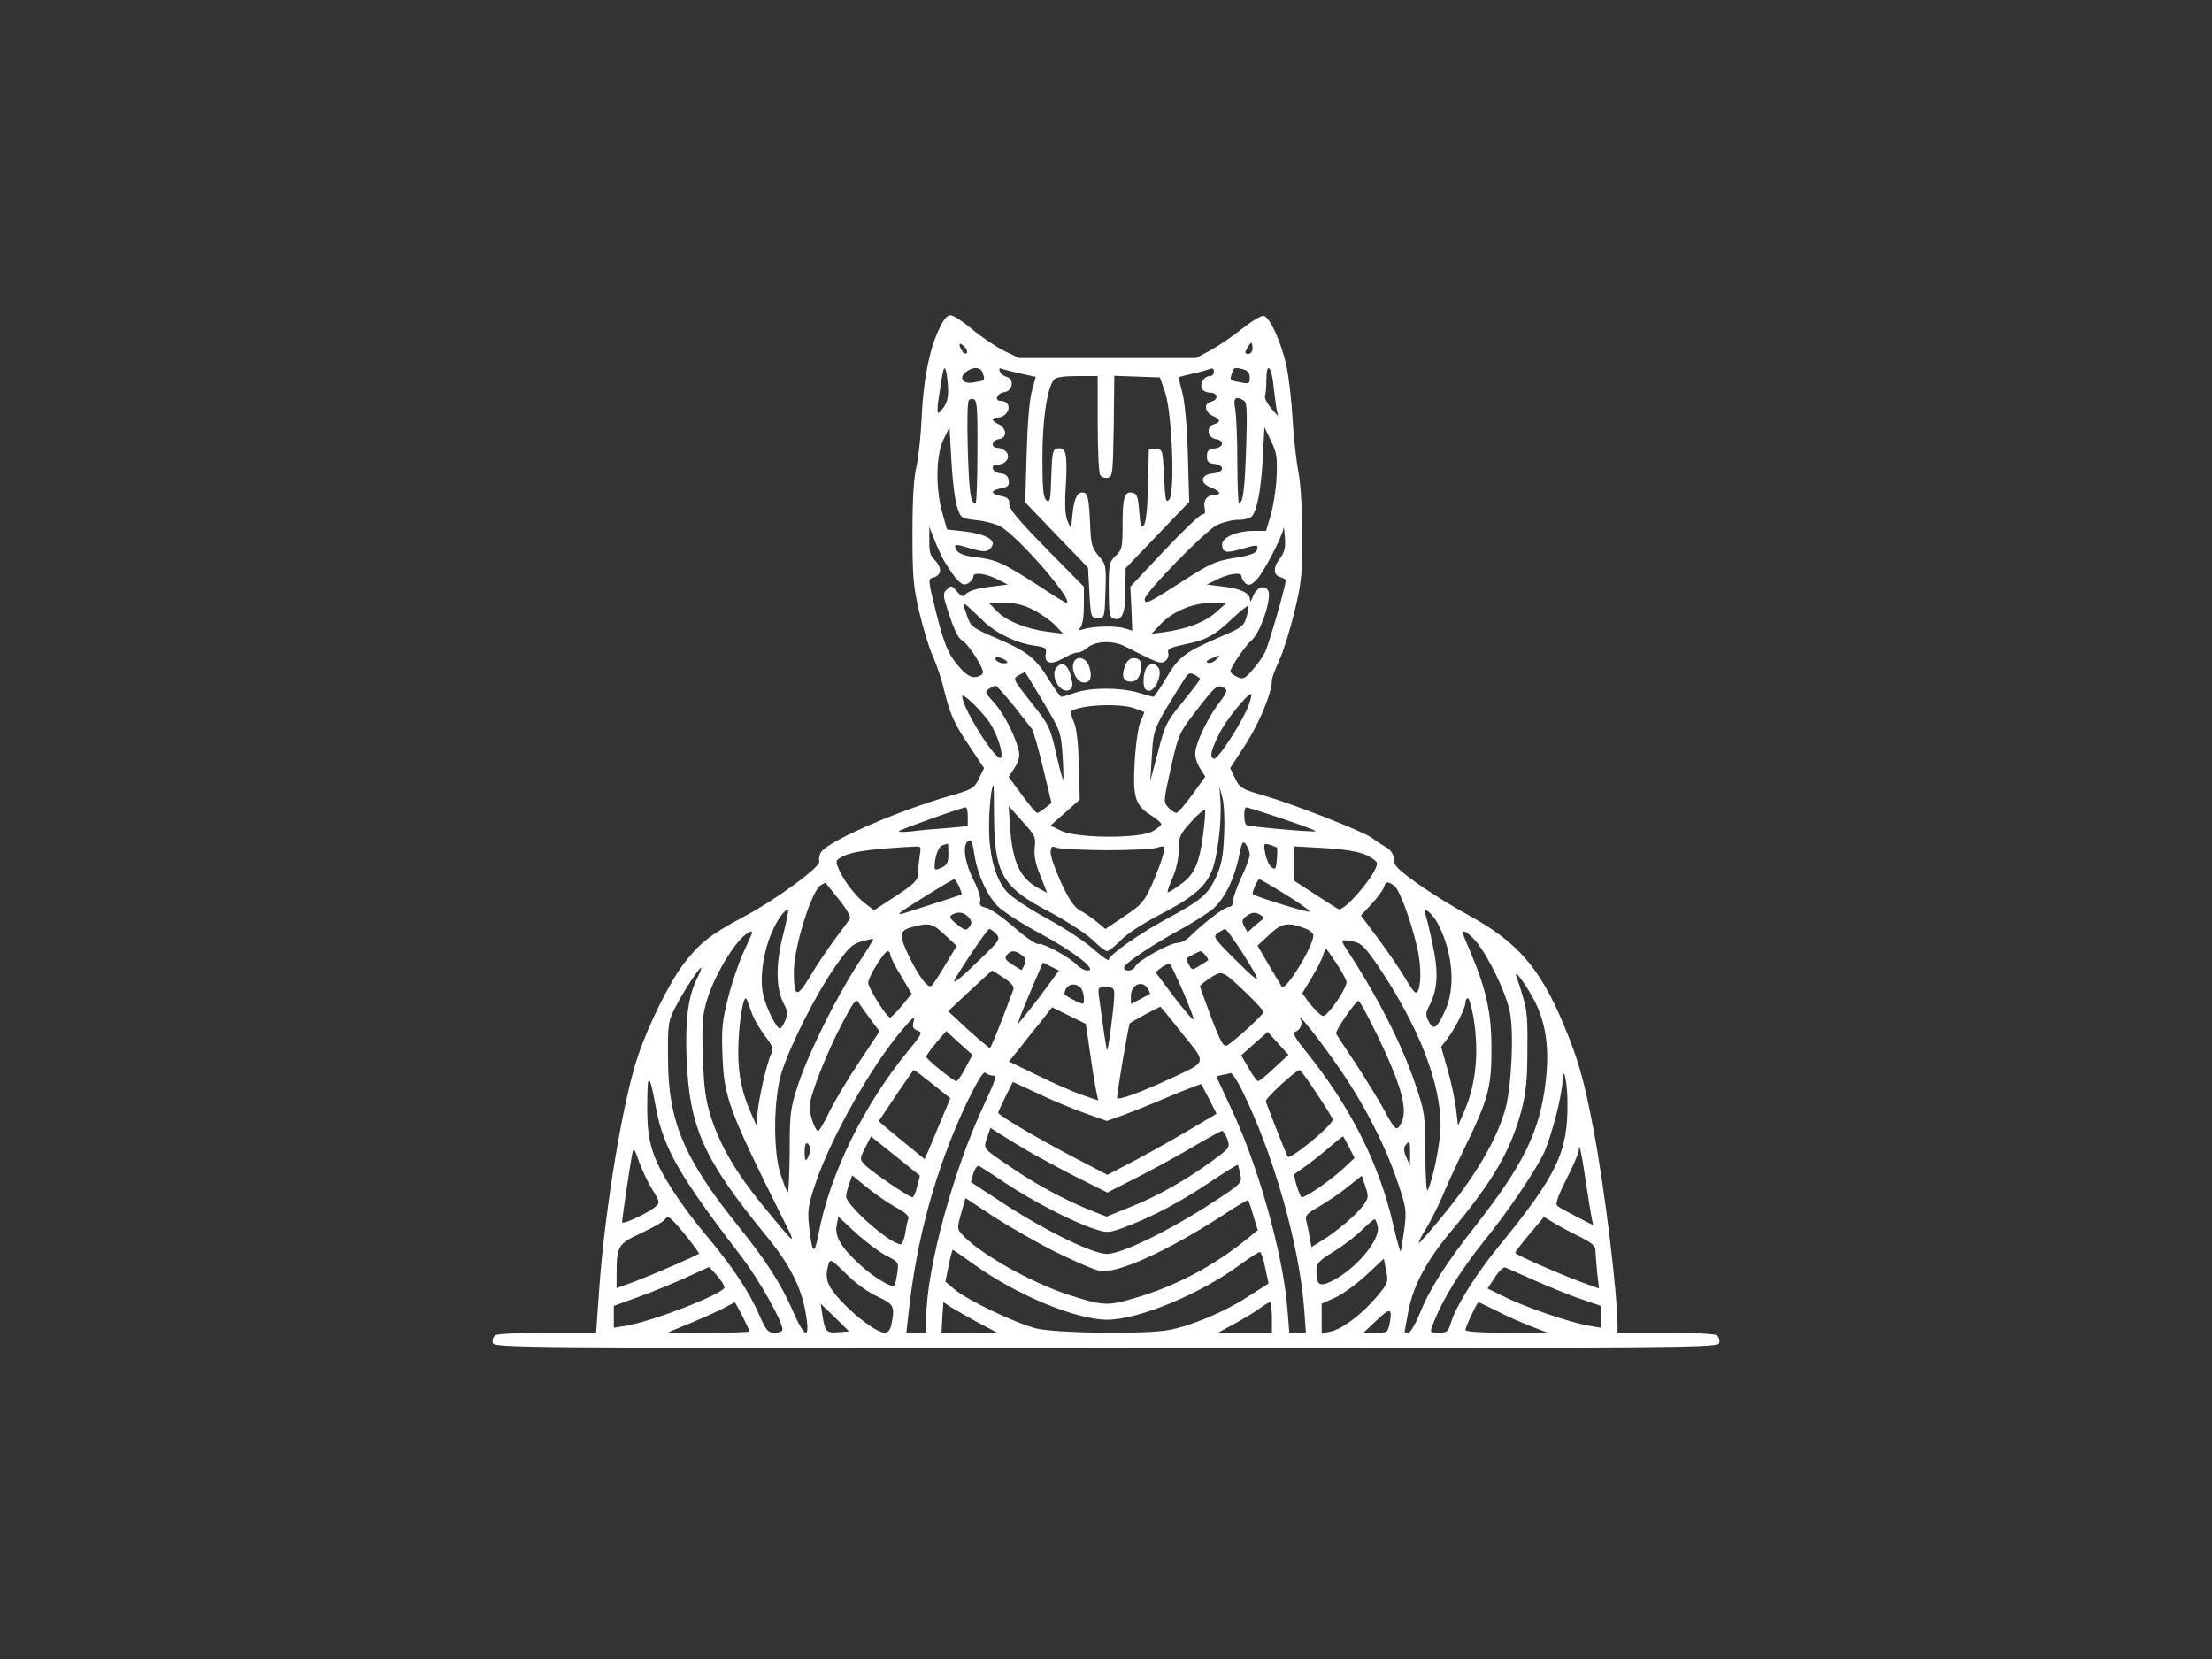 <?xml version="1.0" standalone="no"?>
<!DOCTYPE svg PUBLIC "-//W3C//DTD SVG 20010904//EN"
 "http://www.w3.org/TR/2001/REC-SVG-20010904/DTD/svg10.dtd">
<svg version="1.0" xmlns="http://www.w3.org/2000/svg"
 width="800pt" height="600pt" viewBox="0 0 800 600"
 preserveAspectRatio="xMidYMid meet">

<rect x="0" y="0" width="800" height="600" fill="#333333" stroke="none"/>

<g transform="translate(0,600) scale(0.1,-0.1)"
fill="#fff" stroke="none">
<path d="M3395 4807 c-35 -75 -56 -184 -62 -322 -3 -66 -12 -145 -19 -175 -9
-36 -14 -114 -14 -236 0 -160 3 -195 25 -289 14 -59 36 -131 49 -159 13 -28
31 -82 40 -120 23 -93 36 -122 95 -209 l50 -75 -18 -37 c-17 -35 -24 -40 -101
-62 -199 -57 -450 -167 -472 -207 -5 -10 -7 -23 -5 -31 8 -18 -155 -138 -274
-201 -120 -64 -158 -94 -216 -169 -51 -67 -128 -221 -166 -335 -53 -156 -118
-543 -139 -831 l-12 -169 -176 0 c-96 0 -181 -4 -188 -9 -8 -5 -12 -17 -10
-27 3 -19 58 -19 2218 -19 2160 0 2215 0 2218 19 2 10 -2 22 -10 27 -7 5 -91
9 -185 9 l-173 0 0 28 c-1 118 -45 484 -86 702 -33 176 -56 260 -109 385 -86
205 -167 298 -342 394 -57 31 -141 83 -187 116 -70 50 -85 65 -85 87 -1 19
-10 33 -28 44 -16 9 -40 25 -55 36 -38 25 -283 121 -388 151 -79 23 -86 27
-103 62 l-18 37 56 86 c49 76 95 186 95 231 0 9 12 41 26 71 14 30 39 109 55
175 26 106 29 137 29 278 0 95 -6 186 -14 230 -8 40 -17 124 -21 187 -3 63
-13 149 -21 190 -17 85 -61 184 -84 188 -9 1 -44 -20 -79 -48 -35 -28 -87 -63
-115 -78 l-51 -27 -320 0 -320 0 -55 27 c-30 15 -82 50 -115 78 -32 27 -67 50
-78 50 -12 0 -26 -17 -42 -53z m101 -84 c-4 -4 -11 -1 -16 7 -16 25 -11 35 7
17 9 -9 13 -20 9 -24z m1034 17 c0 -11 -7 -20 -15 -20 -13 0 -14 4 -5 20 6 11
13 20 15 20 3 0 5 -9 5 -20z m-1101 -148 c1 -30 -5 -52 -19 -69 -24 -31 -25
-24 -8 84 9 60 13 72 19 53 4 -14 7 -45 8 -68z m126 57 c8 -25 8 -25 -33 -32
-40 -8 -57 17 -27 39 27 20 53 17 60 -7z m136 0 l55 -12 -14 -51 c-9 -32 -16
-118 -19 -227 l-5 -176 113 -118 114 -118 5 -91 c5 -89 6 -91 30 -91 25 0 25
1 28 96 3 93 2 98 -25 129 -25 30 -28 42 -31 127 -3 70 -8 96 -19 100 -24 9
-38 -15 -44 -75 -5 -57 -5 -57 -18 -27 -9 21 -11 60 -6 135 6 110 0 134 -31
128 -17 -3 -19 -15 -22 -102 -2 -84 -5 -96 -17 -86 -12 10 -15 42 -15 154 0
139 17 253 42 283 7 9 35 13 84 13 l74 0 0 -172 c0 -95 4 -179 9 -186 5 -8 17
-12 27 -10 18 3 19 16 22 186 l2 183 83 -3 82 -3 19 -55 c25 -74 36 -361 15
-386 -12 -15 -15 -5 -19 82 -5 98 -5 99 -30 99 l-25 0 -3 -129 c-2 -83 -7
-135 -15 -145 -10 -12 -13 -2 -17 50 -4 52 -8 64 -24 67 -29 6 -36 -16 -36
-114 0 -84 -2 -92 -25 -114 -23 -22 -25 -30 -25 -122 0 -79 3 -100 15 -104 32
-13 45 15 45 100 l1 81 115 120 115 120 -5 170 c-3 106 -11 191 -20 225 -8 30
-14 55 -13 56 1 1 22 6 47 12 25 5 53 13 63 17 12 5 17 2 17 -9 0 -9 -6 -16
-14 -16 -20 0 -37 -25 -30 -44 3 -9 17 -16 30 -16 30 0 32 -26 3 -33 -27 -7
-22 -39 9 -52 27 -12 28 -22 1 -30 -28 -9 -22 -49 9 -53 31 -5 28 -30 -5 -34
-22 -2 -28 -8 -28 -28 0 -20 6 -26 28 -28 38 -5 35 -30 -5 -34 -46 -4 -51 -35
-9 -51 35 -13 41 -27 12 -27 -26 0 -41 -22 -34 -48 3 -15 1 -22 -8 -22 -8 0
-70 -59 -138 -131 l-123 -131 4 -79 3 -80 -25 8 c-33 10 -108 9 -145 -1 -25
-7 -28 -6 -17 5 7 8 12 40 12 80 l0 67 -136 138 c-102 104 -136 145 -134 162
1 17 -5 23 -29 28 -40 8 -40 20 0 28 25 5 30 10 27 28 -2 17 -11 24 -30 26
-31 4 -39 32 -9 32 28 0 47 26 31 45 -7 8 -21 15 -31 15 -27 0 -24 28 4 32 14
2 22 10 22 23 0 11 -10 24 -22 30 -28 12 -30 25 -4 25 24 0 45 25 37 45 -3 8
-14 15 -25 15 -27 0 -16 28 12 32 30 4 36 47 8 55 -11 3 -22 12 -25 20 -4 9
-1 13 6 10 7 -3 38 -11 69 -18z m807 15 c15 -4 22 -14 22 -30 0 -21 -3 -23
-32 -17 -41 7 -41 7 -33 32 7 23 9 24 43 15z m107 -51 c3 -32 9 -71 11 -88 l6
-30 -26 30 c-14 17 -23 36 -21 43 3 8 5 34 5 58 0 64 17 54 25 -13z m-1070
-243 c0 -104 -3 -190 -7 -190 -18 0 -23 37 -28 198 -3 110 -1 174 5 176 29 12
31 2 30 -184z m964 181 c11 -7 12 -39 8 -167 -5 -151 -11 -204 -26 -204 -3 0
-6 69 -6 152 0 84 -4 170 -8 191 -8 38 2 47 32 28z m-1037 -386 c13 -39 15
-40 68 -46 30 -3 69 -13 86 -22 64 -33 275 -277 240 -277 -3 0 -52 30 -108 67
-123 79 -145 89 -221 98 -41 5 -60 13 -68 26 -12 23 -6 23 56 4 36 -10 52 -11
62 -3 36 30 -1 56 -97 67 l-55 6 -17 60 c-25 89 -23 209 4 265 l22 45 7 -125
c4 -69 13 -143 21 -165z m1155 110 c-2 -44 -12 -106 -21 -137 l-17 -58 -45 0
c-60 0 -114 -23 -114 -49 0 -30 15 -33 71 -16 57 16 62 16 54 -7 -4 -9 -32
-19 -81 -26 -67 -11 -87 -20 -184 -82 -127 -82 -140 -88 -140 -67 0 23 217
245 261 268 21 10 56 19 77 19 22 0 44 6 50 13 19 24 32 93 39 207 l6 115 24
-50 c21 -43 23 -61 20 -130z m14 -292 c-27 -33 -27 -63 -1 -70 11 -3 20 -8 20
-12 0 -21 -62 -235 -75 -260 -8 -17 -29 -46 -46 -65 -27 -31 -33 -34 -55 -24
-13 6 -24 15 -24 20 0 14 53 92 77 113 33 28 75 158 59 180 -15 22 -42 10 -55
-23 -6 -17 -10 -21 -10 -10 -1 24 -36 40 -101 47 l-55 7 30 15 c45 24 95 32
95 15 0 -7 7 -19 15 -26 11 -9 19 -7 40 14 25 25 93 156 97 186 1 8 3 -6 5
-33 3 -37 -1 -53 -16 -74z m-1223 0 c12 -22 33 -54 47 -72 22 -25 30 -29 46
-21 10 6 19 17 19 25 0 18 49 11 95 -14 l30 -15 -55 -7 c-61 -7 -91 -17 -102
-33 -4 -6 -15 0 -27 15 -18 22 -21 23 -37 7 -15 -15 -15 -21 11 -97 16 -49 33
-82 43 -86 9 -3 32 -31 51 -61 27 -45 31 -58 20 -65 -26 -16 -47 -9 -79 28
-41 46 -55 81 -86 204 -29 118 -29 115 -4 122 11 3 20 14 20 25 0 10 -9 27
-20 37 -15 14 -20 30 -19 69 l0 51 14 -36 c7 -19 22 -53 33 -76z m145 -226
c45 -45 122 -83 188 -92 42 -6 45 -9 41 -31 -6 -34 20 -40 63 -15 20 12 43 21
52 21 9 0 24 7 34 16 29 26 92 29 136 7 124 -63 132 -66 148 -53 9 7 13 20 10
29 -4 14 7 19 57 30 80 16 110 32 175 94 29 27 55 48 58 46 2 -3 -1 -21 -7
-41 -9 -32 -19 -39 -87 -68 -135 -58 -157 -74 -202 -150 -23 -39 -44 -70 -48
-70 -3 0 -28 7 -55 15 -63 19 -172 19 -226 0 -23 -8 -46 -15 -51 -15 -4 0 -23
26 -43 58 -50 82 -79 105 -188 152 -95 41 -97 43 -112 87 -15 42 -14 44 2 32
9 -8 34 -31 55 -52z m183 38 c28 -14 63 -39 80 -56 l29 -31 -55 7 c-78 10
-152 40 -185 75 l-29 30 55 0 c39 0 70 -7 105 -25z m660 -11 c-41 -35 -99 -57
-183 -70 l-48 -6 30 32 c44 48 119 80 185 79 l55 0 -39 -35z m-755 -182 c-16
-5 -41 5 -41 17 0 7 10 6 26 -1 15 -7 21 -14 15 -16z m757 12 c-9 -9 -22 -14
-30 -11 -8 3 -4 8 12 15 35 15 37 14 18 -4z m-626 -151 c63 -106 65 -110 71
-195 3 -49 4 -88 2 -88 -2 0 -14 44 -26 98 -21 92 -26 102 -90 182 -65 83 -67
85 -46 97 12 7 23 12 24 13 0 0 30 -48 65 -107z m568 81 c0 -3 -28 -40 -62
-82 -59 -71 -65 -84 -90 -182 l-28 -105 6 93 c6 99 4 95 120 280 12 18 18 20
34 12 11 -6 20 -13 20 -16z m-674 -96 c31 -40 61 -78 66 -84 5 -7 23 -69 40
-140 l31 -128 -23 -18 c-12 -10 -25 -18 -29 -18 -4 0 -29 29 -55 65 l-48 65
22 34 c15 25 19 43 14 63 -14 56 -53 131 -88 171 -34 37 -35 41 -19 51 10 6
21 11 24 11 4 0 33 -33 65 -72z m763 63 c11 -7 8 -16 -16 -48 -37 -47 -78
-127 -88 -171 -5 -24 -1 -41 13 -67 l21 -34 -47 -65 c-26 -36 -52 -66 -58 -66
-6 0 -19 9 -29 20 -18 19 -17 24 10 144 27 121 29 125 94 209 67 87 75 94 100
78z m-848 -127 c28 -46 48 -109 39 -124 -13 -22 -140 179 -140 222 0 16 75
-58 101 -98z m939 77 c-16 -56 -117 -214 -131 -205 -14 9 -11 26 20 89 22 47
101 145 116 145 2 0 0 -13 -5 -29z m-419 -22 c19 -7 35 -13 37 -14 1 -1 -4
-15 -12 -31 -8 -17 -18 -78 -22 -145 -8 -133 1 -162 61 -199 19 -12 35 -26 35
-31 0 -4 -15 -16 -32 -26 -50 -26 -267 -25 -327 1 l-42 20 53 47 53 47 -3 122
c-2 79 -8 136 -18 158 -8 19 -13 36 -11 38 24 24 171 32 228 13z m-506 -387
c1 -210 29 -260 195 -347 63 -33 134 -79 159 -102 24 -24 49 -43 55 -43 6 0
28 18 49 39 22 23 82 62 138 91 117 60 166 100 190 156 21 47 38 177 33 255
l-4 54 11 -40 c6 -22 9 -83 6 -136 -3 -75 -9 -107 -29 -151 -29 -63 -55 -85
-180 -152 -99 -54 -208 -130 -208 -147 0 -6 -24 11 -54 37 -29 27 -105 77
-169 112 -65 35 -128 77 -146 97 -42 48 -64 131 -64 236 0 70 9 149 16 149 1
0 2 -48 2 -108z m-95 -6 l0 -34 -77 -7 c-43 -3 -100 -8 -128 -12 -27 -3 -47
-2 -44 1 7 7 228 86 242 86 4 0 7 -15 7 -34z m242 -112 c-3 -28 3 -59 21 -102
l24 -61 -26 14 c-71 36 -99 94 -108 224 l-5 76 49 -55 c46 -50 50 -58 45 -96z
m609 46 c-14 -105 -31 -143 -82 -179 -23 -17 -44 -30 -46 -28 -2 2 6 26 18 53
13 29 22 69 22 100 0 48 4 57 46 103 25 28 48 46 49 41 2 -6 -1 -46 -7 -90z
m287 59 c68 -23 122 -43 120 -45 -5 -5 -240 16 -250 22 -10 6 -11 64 -1 64 5
0 63 -18 131 -41z m-1115 -123 c10 -74 47 -156 87 -195 21 -20 88 -63 150 -96
123 -66 211 -134 174 -135 -11 0 -29 9 -39 20 -26 28 -125 82 -140 76 -7 -2
-46 24 -87 60 -40 35 -85 67 -101 71 -21 4 -26 10 -22 24 3 10 -7 44 -25 78
-36 72 -41 141 -10 141 4 0 10 -20 13 -44z m997 -7 c0 -9 -13 -46 -30 -81 -16
-34 -30 -73 -30 -85 0 -15 -6 -23 -16 -23 -15 0 -90 -57 -141 -107 -12 -13
-32 -23 -44 -23 -28 0 -145 -65 -153 -85 -3 -8 -14 -15 -25 -15 -12 0 -18 5
-15 13 6 16 108 84 208 138 44 24 95 57 114 73 42 37 77 109 93 190 11 53 14
57 26 41 7 -11 13 -27 13 -36z m-1090 3 c0 -32 -5 -41 -25 -50 -20 -9 -25 -9
-25 2 0 37 14 75 29 79 9 3 17 5 19 6 1 0 2 -16 2 -37z m1188 23 c2 -2 2 -21
0 -43 -3 -35 -5 -39 -19 -29 -9 7 -19 29 -23 50 -7 37 -6 38 16 32 13 -4 24
-9 26 -10z m-1292 -32 c-3 -21 -6 -50 -6 -64 0 -22 -14 -36 -79 -79 l-80 -52
-34 26 c-36 28 -81 88 -97 131 -9 23 -6 27 28 42 31 14 109 24 246 31 28 2 28
1 22 -35z m674 22 c85 0 168 4 184 9 29 9 29 8 23 -23 -4 -18 -21 -65 -39
-106 -30 -67 -39 -77 -102 -119 l-68 -46 -30 25 c-17 14 -44 33 -60 41 -22 12
-40 37 -69 99 -21 46 -39 95 -39 110 0 24 3 26 23 19 12 -5 92 -8 177 -9z
m938 -16 c23 -10 42 -24 42 -32 0 -36 -117 -174 -139 -165 -5 2 -42 26 -84 53
l-77 50 0 62 0 62 108 -6 c69 -4 122 -12 150 -24z m-1469 -115 c6 -15 10 -28
9 -29 -3 -2 -38 -13 -203 -66 -19 -6 -26 -6 -20 0 13 12 188 121 196 121 3 0
11 -12 18 -26z m1182 -30 c50 -31 88 -58 85 -61 -4 -5 -195 54 -205 63 -5 5
17 54 24 54 3 0 46 -25 96 -56z m-1617 -17 c27 -33 44 -63 40 -69 -4 -7 -29
-40 -54 -74 -26 -35 -67 -95 -90 -135 -48 -79 -58 -77 -59 12 -2 86 64 300 98
318 9 5 16 9 17 8 1 -1 22 -28 48 -60z m2009 49 c22 -17 72 -161 88 -251 11
-66 6 -135 -11 -135 -5 0 -22 24 -39 54 -17 29 -60 92 -95 139 l-64 86 39 42
c21 23 41 50 44 60 7 22 14 23 38 5z m-2211 -178 c-27 -105 -26 -192 2 -247
15 -27 16 -38 6 -62 -7 -16 -16 -29 -19 -29 -13 0 -50 75 -61 123 -13 58 0
153 31 224 20 47 46 83 59 83 3 0 -5 -42 -18 -92z m2370 38 c53 -104 63 -229
24 -312 -30 -64 -41 -72 -59 -38 -12 23 -12 30 4 60 29 58 32 120 10 219 -10
50 -22 98 -26 108 -15 36 26 5 47 -37z m-1699 27 c12 -15 13 -21 3 -35 -11
-15 -15 -14 -45 9 -25 20 -29 28 -19 34 21 14 44 10 61 -8z m1057 7 c8 -5 12
-10 10 -12 -3 -2 -17 -14 -32 -26 l-26 -24 -12 22 c-10 18 -8 24 7 36 21 16
33 17 53 4z m-1143 -71 l43 -40 -42 -70 c-23 -39 -46 -73 -50 -75 -13 -8 -44
34 -78 102 -40 83 -39 98 8 111 62 17 75 14 119 -28z m1306 22 c15 -6 27 -17
27 -24 0 -39 -100 -202 -114 -186 -1 2 -22 37 -46 77 l-42 72 43 40 c46 43 67
46 132 21z m-1120 -19 c16 -18 13 -23 -62 -95 -74 -72 -102 -94 -85 -64 45 74
115 177 122 177 5 0 16 -8 25 -18z m885 -59 c80 -127 79 -132 -14 -40 -85 84
-88 89 -70 102 11 8 23 15 27 15 4 0 29 -35 57 -77z m-1768 63 c0 -2 -14 -33
-30 -68 -17 -36 -42 -109 -56 -164 -22 -86 -25 -114 -21 -214 6 -150 23 -195
217 -585 54 -107 54 -107 -72 46 -96 118 -151 212 -185 314 -21 66 -27 105
-31 222 -4 124 -2 150 16 210 23 73 77 170 120 216 23 24 42 35 42 23z m2620
-33 c44 -54 106 -182 120 -250 16 -72 7 -264 -14 -348 -28 -105 -99 -231 -208
-367 -56 -70 -104 -125 -106 -123 -3 2 10 27 27 54 17 28 42 79 57 113 14 35
52 117 84 183 82 168 95 216 94 355 0 126 -19 212 -74 342 -17 39 -30 72 -30
74 0 14 23 -1 50 -33z m-2237 -79 c-80 -123 -176 -317 -215 -432 -30 -92 -32
-105 -32 -249 -1 -84 -4 -149 -7 -145 -4 4 -15 32 -25 62 -29 84 -27 281 4
375 32 99 121 275 189 374 50 72 64 86 98 96 22 6 41 11 43 9 2 -1 -23 -42
-55 -90z m1795 80 c25 -5 42 -23 87 -89 145 -216 225 -419 225 -576 0 -60 -28
-199 -47 -234 -4 -7 -8 52 -8 133 -1 142 -2 150 -37 253 -51 149 -137 317
-252 492 -19 29 -16 31 32 21z m-64 -79 c20 -30 36 -60 36 -67 0 -16 -36 -76
-63 -105 -20 -22 -21 -22 -40 -5 -10 9 -28 29 -38 43 l-19 27 35 58 c20 33 38
69 41 82 4 12 7 22 9 22 1 0 19 -25 39 -55z m-1614 32 c0 -7 17 -42 39 -77
l38 -64 -35 -43 c-20 -24 -39 -43 -43 -43 -12 0 -79 107 -79 126 0 21 58 114
71 114 5 0 9 -6 9 -13z m475 -1 c15 -11 17 -18 10 -35 l-10 -20 -33 20 c-26
17 -30 24 -21 35 15 18 30 18 54 0z m665 -1 c7 -9 11 -17 9 -18 -2 -2 -16 -11
-31 -20 -26 -16 -28 -16 -38 4 -7 11 -10 22 -8 23 8 7 44 25 49 26 4 0 12 -7
19 -15z m-580 -123 c-27 -37 -61 -80 -75 -97 l-25 -30 10 29 c6 16 27 67 46
112 l36 83 29 -15 29 -14 -50 -68z m500 -11 c22 -52 39 -96 36 -98 -2 -3 -34
35 -71 83 l-66 88 23 18 c13 9 26 14 30 10 4 -4 26 -50 48 -101z m-1754 61
c-37 -71 -48 -153 -43 -297 10 -254 61 -367 291 -648 81 -99 122 -179 139
-270 19 -105 -1 -102 -48 7 -40 92 -97 180 -189 294 -204 253 -260 387 -260
617 -1 124 1 133 28 185 31 59 84 140 92 140 2 0 -2 -13 -10 -28z m1105 -9
c27 -18 38 -31 34 -42 -50 -134 -81 -211 -85 -211 -3 0 -39 30 -79 66 l-72 67
78 73 c43 40 79 73 81 74 1 0 21 -12 43 -27z m879 -57 c33 -32 60 -61 60 -66
0 -9 -106 -106 -131 -120 -14 -8 -23 8 -58 99 -22 59 -41 111 -41 114 0 4 17
17 38 31 43 27 42 28 132 -58z m1042 -30 c40 -80 52 -172 38 -289 -21 -179
-80 -299 -255 -522 -104 -132 -166 -229 -200 -315 -16 -39 -34 -70 -42 -70 -7
0 -13 1 -13 3 0 1 6 36 14 77 18 92 66 182 155 288 151 181 214 290 253 434
17 66 22 112 22 223 1 138 0 146 -40 265 -11 32 40 -38 68 -94z m-1393 30 c-2
-2 -19 -11 -36 -20 l-33 -17 0 29 c0 39 38 58 59 30 7 -11 11 -21 10 -22z
m-251 22 c12 -12 17 -58 7 -58 -9 0 -65 30 -65 34 0 33 35 47 58 24z m122 -25
c0 -36 -22 -205 -26 -200 -3 2 -14 78 -29 190 -5 36 -4 37 25 37 26 0 30 -4
30 -27z m-1309 -72 c7 -19 28 -54 46 -78 27 -35 31 -47 23 -63 -16 -29 -50
-180 -51 -225 l-1 -40 -20 45 c-33 72 -48 139 -48 224 0 98 19 220 31 191 4
-11 13 -35 20 -54z m427 -17 l33 -44 -75 -113 c-41 -61 -89 -142 -107 -179
-18 -38 -36 -68 -40 -68 -11 0 -32 60 -31 89 1 39 63 197 120 304 39 74 48 86
57 72 5 -9 25 -37 43 -61z m2181 7 c21 -130 9 -247 -37 -349 l-19 -43 -7 61
c-4 34 -18 98 -31 143 l-23 81 23 30 c30 40 65 111 65 131 0 8 4 15 9 15 4 0
13 -31 20 -69z m-344 -73 c93 -195 112 -278 73 -325 -9 -11 -19 1 -50 59 -22
40 -70 118 -106 173 -37 55 -68 103 -70 107 -4 9 70 117 81 118 5 0 37 -60 72
-132z m-1041 -67 c9 -64 20 -126 23 -138 l5 -23 -58 20 c-33 11 -105 43 -162
71 l-103 50 42 52 c22 29 58 73 78 98 l36 46 61 -30 61 -30 17 -116z m331 82
c90 -111 93 -101 -40 -163 -109 -51 -195 -82 -195 -70 0 20 42 265 46 269 3 4
97 55 110 60 1 1 37 -42 79 -96z m-972 37 c-4 -14 1 -22 15 -27 19 -7 17 -12
-29 -68 -164 -198 -289 -452 -329 -670 -15 -78 -23 -70 -34 32 -6 54 -3 75 23
152 56 167 204 429 316 559 41 48 45 50 38 22z m1548 -174 c91 -134 164 -280
207 -411 28 -83 29 -95 21 -160 -6 -38 -11 -74 -13 -80 -2 -5 -13 35 -26 90
-50 223 -155 432 -319 635 -37 46 -48 66 -38 68 18 4 30 29 21 45 -19 38 79
-87 147 -187z m-1359 12 c-14 -27 -29 -48 -33 -48 -11 0 -109 79 -109 88 0 5
16 27 36 51 l36 42 47 -43 48 -43 -25 -47z m1117 0 c-28 -27 -54 -48 -59 -48
-4 0 -20 21 -34 47 l-27 46 48 43 48 42 37 -41 38 -42 -51 -47z m-1236 -59
l64 -51 -34 -81 c-19 -45 -40 -95 -46 -110 l-13 -29 -49 40 c-28 22 -65 53
-84 69 l-33 28 62 93 c34 50 63 92 65 92 3 0 33 -23 68 -51z m218 31 c15 0 9
-17 -31 -103 -112 -237 -210 -598 -210 -774 l0 -53 -36 0 -36 0 7 63 c29 277
100 533 212 770 39 80 60 114 67 107 5 -5 18 -10 27 -10z m1172 -66 c31 -47
57 -89 57 -93 0 -20 -155 -148 -163 -134 -6 11 -75 185 -79 200 -3 10 108 112
122 113 4 0 32 -39 63 -86z m-274 19 c116 -233 210 -563 228 -800 l6 -83 -30
0 -30 0 -7 88 c-16 199 -108 525 -206 729 -27 58 -50 107 -50 109 0 2 12 5 52
13 4 0 21 -25 37 -56z m1180 -49 c2 -181 -37 -263 -252 -526 -76 -92 -152
-213 -169 -270 -10 -34 -15 -38 -44 -38 -31 0 -33 2 -24 24 35 94 100 199 190
311 87 107 187 257 216 320 28 66 63 203 65 255 1 67 18 0 18 -76z m-3296 -24
c27 -143 85 -244 310 -537 62 -81 147 -232 147 -261 0 -7 -12 -12 -28 -12 -24
0 -31 7 -56 64 -35 82 -99 178 -190 286 -100 119 -173 234 -196 308 -15 48
-20 91 -19 171 0 117 8 113 32 -19z m1551 -16 l79 -28 51 18 c28 10 104 40
169 68 65 27 120 48 121 47 2 -2 15 -27 30 -56 l26 -51 -93 -55 c-50 -30 -139
-80 -197 -111 l-105 -55 -132 69 c-124 65 -263 147 -263 156 0 2 12 28 26 57
l27 54 91 -42 c50 -24 127 -56 170 -71z m-216 -131 c41 -24 124 -69 185 -100
l112 -56 110 56 c61 31 152 81 204 112 51 30 97 55 101 55 4 0 13 -14 19 -30
10 -30 9 -32 -57 -80 -91 -67 -199 -128 -298 -167 l-82 -33 -51 20 c-87 34
-193 90 -276 146 -125 84 -119 77 -105 119 l12 36 26 -17 c15 -10 60 -37 100
-61z m-391 -134 c-5 -22 -13 -39 -17 -39 -13 0 -153 96 -173 118 -18 19 -18
22 2 61 l21 41 89 -71 88 -71 -10 -39z m1562 142 l20 -39 -44 -41 c-44 -41
-132 -101 -147 -101 -7 0 -32 80 -26 84 2 1 18 13 35 25 18 12 56 42 85 67 28
24 53 44 55 44 1 0 12 -18 22 -39z m-1949 -9 c0 -9 -5 -24 -10 -32 -7 -11 -10
-5 -10 23 0 23 4 36 10 32 6 -3 10 -14 10 -23z m2170 -14 l-1 -43 -13 30 c-9
20 -10 34 -3 43 15 19 17 15 17 -30z m-2741 -130 c27 -43 28 -48 13 -61 -27
-24 -122 -68 -122 -57 0 14 29 209 36 244 6 28 7 26 25 -25 11 -30 32 -75 48
-101z m3375 37 c9 -60 19 -123 22 -138 l6 -28 -59 30 c-32 17 -64 34 -70 39
-9 6 -1 31 32 97 25 49 45 96 45 104 0 36 9 -3 24 -104z m-2094 -16 c96 -64
240 -138 316 -163 50 -16 53 -16 115 7 98 37 196 89 304 161 54 36 100 65 102
63 1 -2 6 -18 9 -35 6 -31 4 -33 -102 -102 -157 -102 -328 -185 -380 -185 -53
0 -226 85 -380 186 -60 39 -110 72 -112 74 -1 1 3 16 9 33 7 20 15 29 22 24 7
-4 50 -32 97 -63z m-401 -85 c34 -18 50 -32 46 -42 -3 -7 -8 -31 -11 -53 -4
-21 -11 -39 -17 -39 -37 0 -197 141 -197 173 0 8 5 28 11 45 l11 31 53 -43
c29 -24 76 -56 104 -72z m1692 7 c-24 -33 -99 -97 -152 -129 l-36 -22 -7 37
c-3 21 -9 47 -12 59 -5 18 4 26 48 51 29 17 76 49 103 71 l50 40 13 -39 c12
-35 12 -41 -7 -68z m-1117 -167 c71 -35 144 -67 163 -70 62 -12 241 69 441
198 51 34 94 59 96 57 2 -2 11 -27 19 -56 l16 -52 -42 -34 c-118 -96 -258
-170 -404 -212 -98 -29 -114 -28 -238 12 -135 44 -319 147 -383 216 -21 22
-21 24 -6 79 l16 55 97 -64 c53 -35 154 -93 225 -129z m-1334 58 c28 -35 50
-65 48 -66 -8 -7 -169 -77 -230 -100 l-68 -25 0 47 c0 106 5 113 86 151 41 19
79 40 86 48 15 19 18 17 78 -55z m723 -72 c48 -25 48 -25 42 -65 -3 -21 -8
-41 -11 -44 -9 -10 -77 31 -125 76 -68 63 -91 102 -83 142 l6 31 62 -58 c34
-31 83 -68 109 -82z m2507 69 c41 -20 60 -35 60 -47 0 -11 3 -47 6 -81 l7 -61
-42 15 c-80 28 -261 107 -261 114 0 3 23 34 52 68 l52 62 33 -20 c19 -12 60
-34 93 -50z m-727 34 c9 -49 -84 -158 -170 -198 -41 -20 -53 -11 -52 40 0 26
8 35 65 70 35 22 81 57 101 78 21 20 40 37 44 37 4 0 9 -12 12 -27z m-1456
-139 c152 -109 366 -197 478 -197 114 1 334 92 480 199 35 26 67 46 72 46 4
-1 13 -26 19 -58 l12 -56 -77 -49 c-83 -54 -203 -104 -283 -119 -82 -16 -403
-12 -478 5 -74 18 -249 101 -298 142 l-33 28 12 58 c6 31 13 57 15 57 1 0 38
-25 81 -56z m-356 -112 c62 -29 66 -35 53 -101 -4 -20 -12 -31 -24 -31 -27 0
-105 57 -160 117 -50 55 -58 78 -44 130 6 21 10 19 62 -32 31 -32 79 -67 113
-83z m1808 -2 c-53 -63 -126 -118 -168 -126 l-31 -6 0 53 0 54 51 23 c27 13
78 50 112 82 l62 58 8 -43 c9 -42 7 -46 -34 -95z m-2359 34 c0 -22 -259 -123
-357 -139 l-43 -7 0 40 0 39 88 32 c48 17 125 49 172 70 l85 39 28 -31 c15
-17 27 -36 27 -43z m2935 23 c55 -24 130 -55 168 -67 l67 -23 0 -39 0 -40 -42
7 c-63 10 -237 69 -307 105 l-61 30 27 41 c14 22 31 38 37 35 6 -2 56 -25 111
-49z m-2870 -127 c14 -27 25 -52 25 -55 0 -3 -66 -5 -147 -5 l-148 1 90 37
c50 21 104 46 120 55 17 9 31 16 32 17 2 0 14 -22 28 -50z m850 -22 l70 -37
-100 -1 -100 0 3 56 4 55 26 -18 c15 -9 59 -34 97 -55z m1065 17 l0 -55 -97 0
-98 0 61 33 c34 19 74 43 90 55 16 12 32 22 37 22 4 0 7 -25 7 -55z m813 24
c34 -18 89 -42 122 -55 l60 -23 -147 -1 c-90 0 -148 4 -148 10 0 11 42 100 47
100 2 0 32 -14 66 -31z m-2379 -77 c-45 -4 -50 1 -59 58 l-7 45 52 -50 51 -50
-37 -3z m1992 32 c-7 -33 -9 -34 -51 -34 l-44 0 47 44 c50 48 58 46 48 -10z"/>
<path d="M3883 3604 c-10 -26 10 -69 33 -72 27 -4 36 19 23 58 -12 33 -45 41
-56 14z"/>
<path d="M4069 3593 c-14 -38 -8 -58 20 -58 18 0 27 8 34 28 12 36 3 57 -23
57 -13 0 -24 -10 -31 -27z"/>
<path d="M3821 3586 c-24 -29 12 -95 45 -82 12 5 15 14 10 38 -10 52 -33 70
-55 44z"/>
<path d="M4151 3591 c-7 -5 -14 -26 -15 -47 -1 -29 3 -39 17 -42 24 -5 54 63
36 84 -13 16 -19 17 -38 5z"/>
</g>
</svg>
